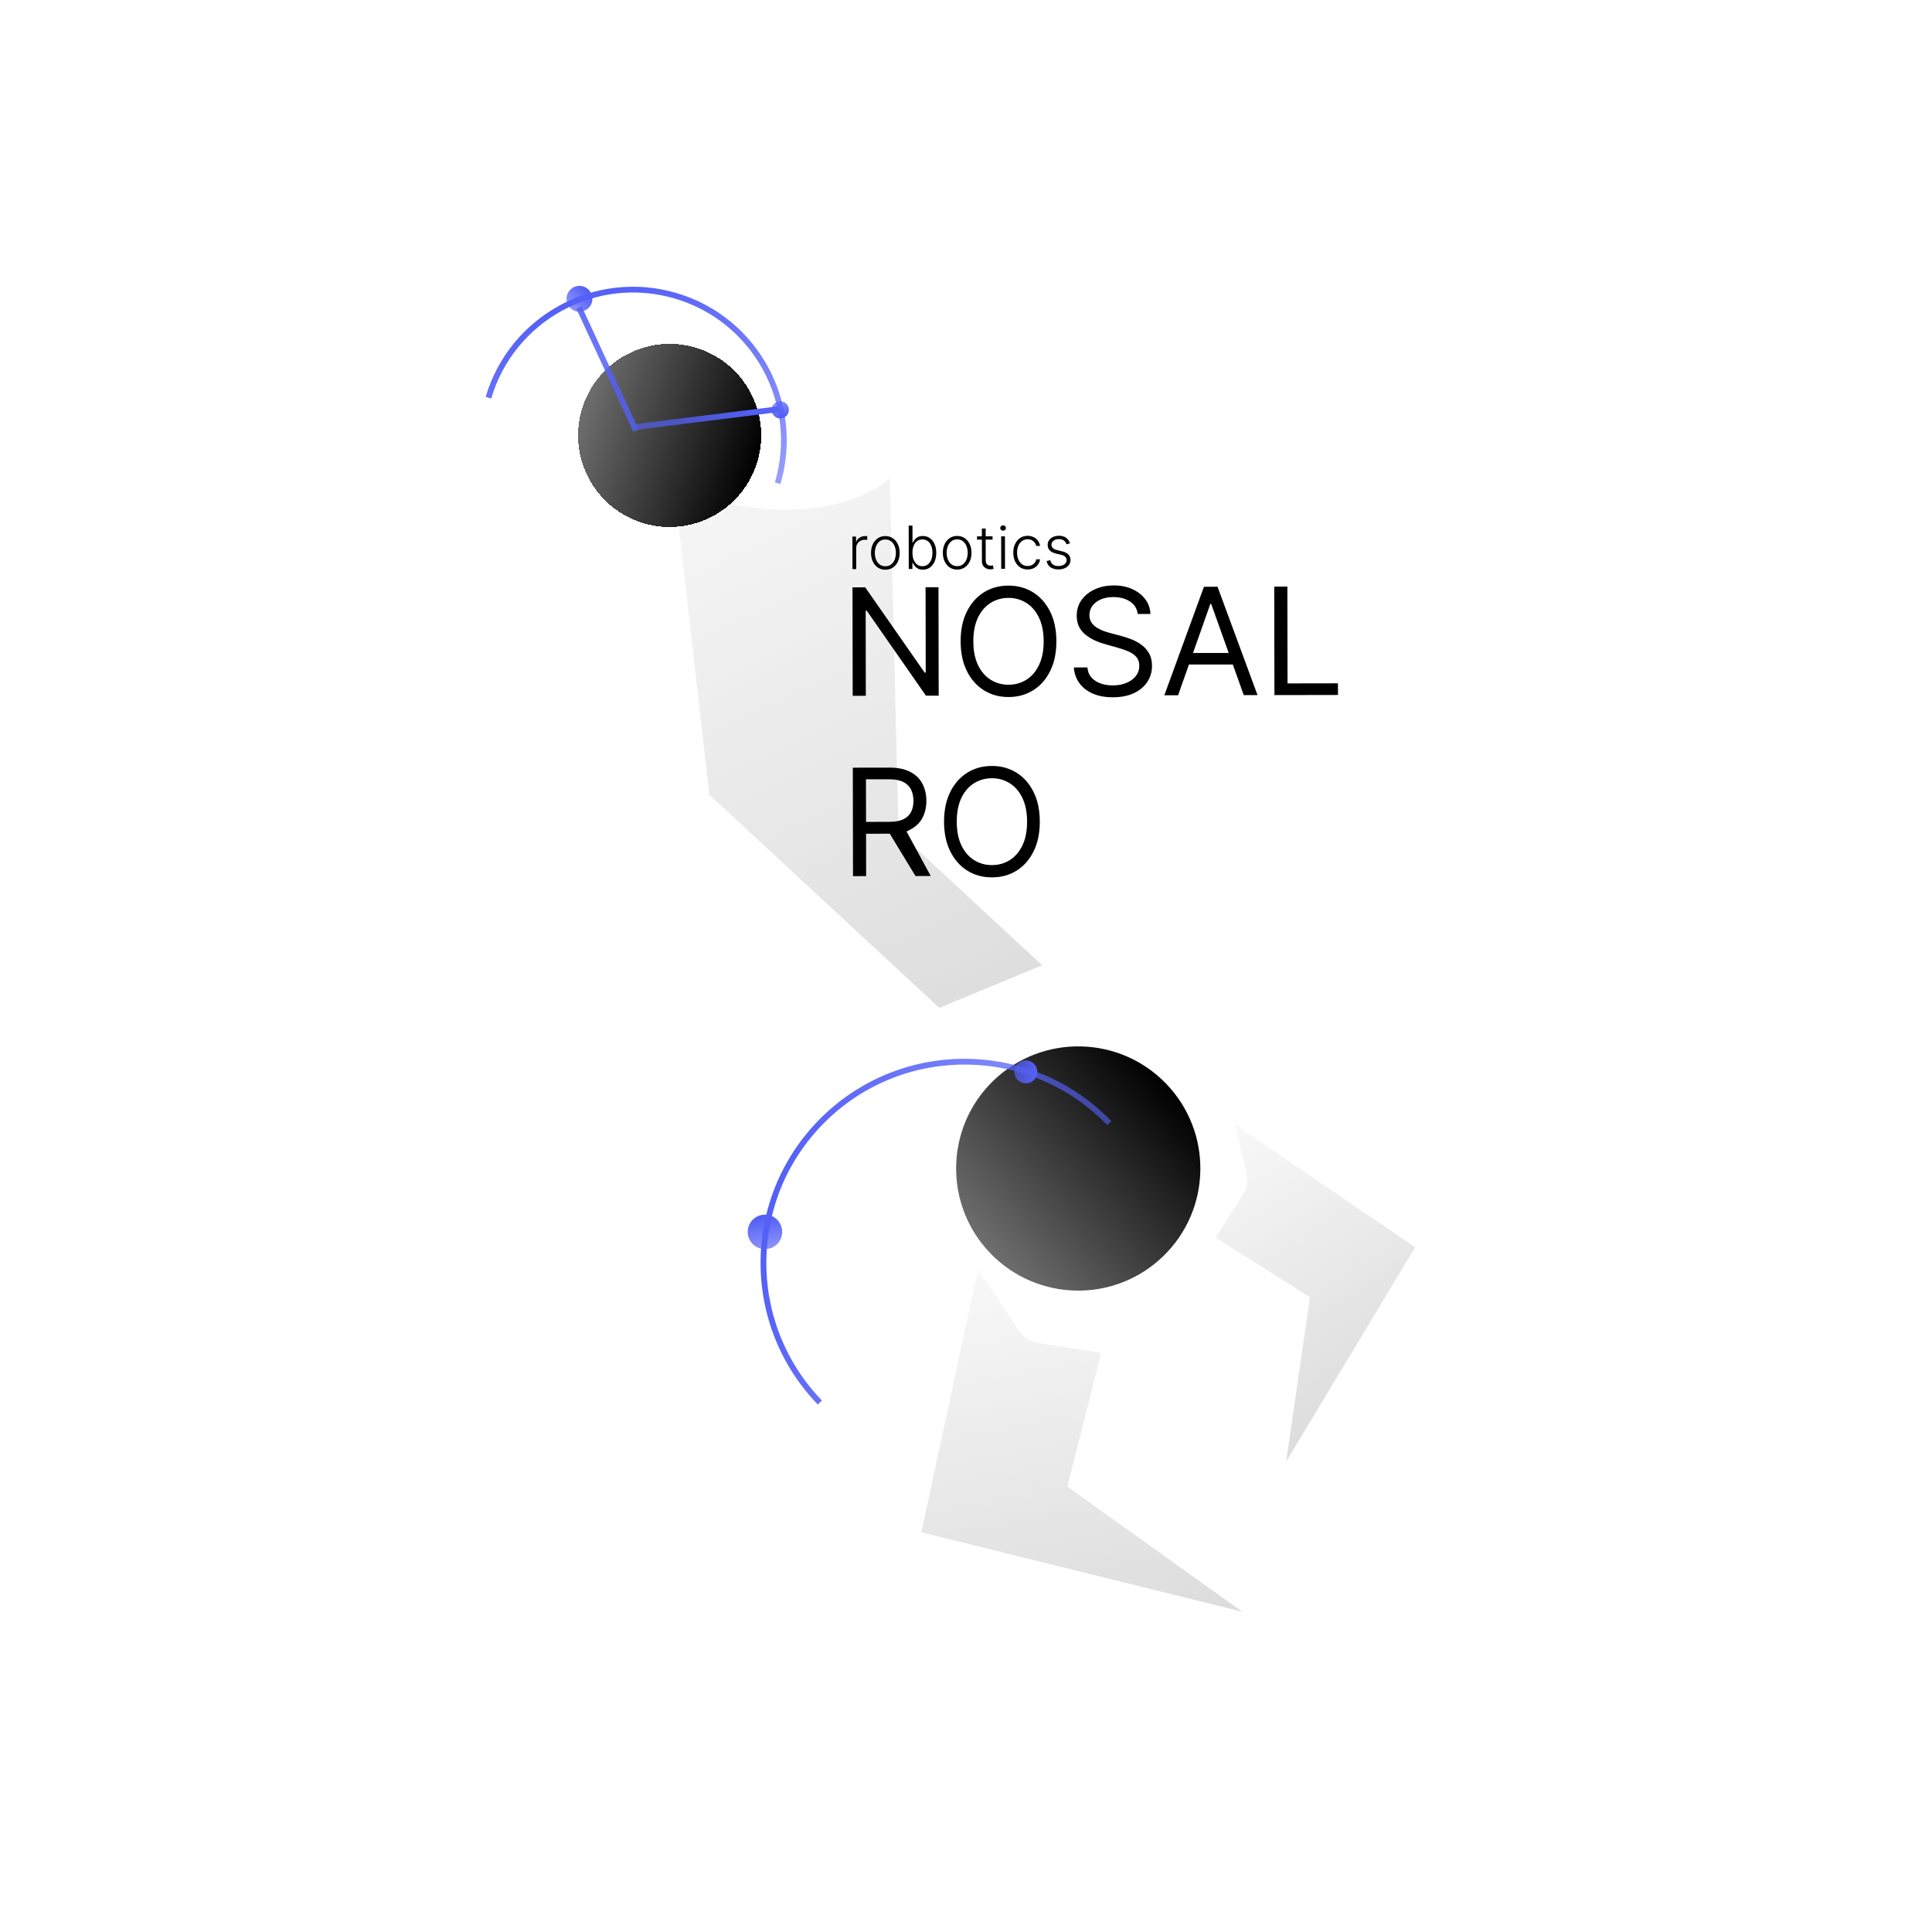 <svg width="600" height="600" viewBox="0 0 600 600" fill="none" xmlns="http://www.w3.org/2000/svg">
<rect width="600" height="600" fill="white"/>
<g filter="url(#filter0_ii_13_2)">
<path d="M169.113 175.171C204.653 189.567 228.57 179.472 236.086 172.626L238.808 282.603L283.39 323.921L251.452 337.163L180.045 270.985L169.113 175.171Z" fill="url(#paint0_linear_13_2)"/>
</g>
<g opacity="0.5" filter="url(#filter1_if_13_2)">
<path d="M155.136 178.545C190.675 192.941 214.592 182.846 222.108 176L224.83 285.977L269.412 327.295L237.474 340.537L166.067 274.359L155.136 178.545Z" fill="url(#paint1_linear_13_2)"/>
</g>
<g filter="url(#filter2_ii_13_2)">
<path d="M366.561 427.044L337.259 408.478L345.696 395.292C347.01 393.24 347.429 390.74 346.857 388.371L343.233 373.355L399.231 411.508L359.171 478.035L366.561 427.044Z" fill="url(#paint2_linear_13_2)"/>
</g>
<g opacity="0.5" filter="url(#filter3_if_13_2)">
<path d="M376.652 424.609L347.35 406.042L357.843 389.644L353.324 370.919L409.322 409.073L369.262 475.599L376.652 424.609Z" fill="url(#paint3_linear_13_2)"/>
</g>
<g filter="url(#filter4_ii_13_2)">
<path d="M291.216 485.83L301.725 444.317L282.13 441.224C279.651 440.833 277.451 439.419 276.065 437.326L263.475 418.31L245.872 500.01L345.532 524.683L291.216 485.83Z" fill="url(#paint4_linear_13_2)"/>
</g>
<g opacity="0.5" filter="url(#filter5_if_13_2)">
<path d="M279.911 488.56L290.419 447.046L266.934 443.34L252.17 421.039L234.566 502.74L334.226 527.413L279.911 488.56Z" fill="url(#paint5_linear_13_2)"/>
</g>
<g filter="url(#filter6_d_13_2)">
<path d="M170.85 123.591C166.398 138.65 174.997 154.466 190.056 158.918C205.115 163.37 220.932 154.771 225.384 139.711C229.835 124.652 221.236 108.836 206.177 104.384C191.118 99.932 175.301 108.531 170.85 123.591Z" fill="url(#paint6_linear_13_2)" shape-rendering="crispEdges"/>
</g>
<path fill-rule="evenodd" clip-rule="evenodd" d="M152.547 123.762C159.739 99.432 185.292 85.54 209.622 92.732C233.951 99.924 247.844 125.477 240.652 149.806L242.368 150.314C249.84 125.037 235.406 98.488 210.129 91.016C184.852 83.544 158.303 97.978 150.831 123.255L152.547 123.762Z" fill="url(#paint7_linear_13_2)"/>
<path fill-rule="evenodd" clip-rule="evenodd" d="M241.563 126.199L197.561 131.679L197.783 133.454L241.784 127.974L241.563 126.199Z" fill="url(#paint8_linear_13_2)"/>
<path fill-rule="evenodd" clip-rule="evenodd" d="M179.024 95.926L196.688 134.112L198.312 133.36L180.648 95.175L179.024 95.926Z" fill="url(#paint9_linear_13_2)"/>
<path d="M176.104 91.658C175.475 93.784 176.689 96.016 178.815 96.645C180.941 97.273 183.174 96.059 183.803 93.933C184.431 91.807 183.217 89.575 181.091 88.946C178.965 88.318 176.732 89.532 176.104 91.658Z" fill="url(#paint10_linear_13_2)"/>
<path d="M239.749 126.517C240.168 125.1 241.656 124.29 243.074 124.709C244.491 125.128 245.3 126.617 244.881 128.034C244.463 129.452 242.974 130.261 241.557 129.842C240.139 129.423 239.33 127.934 239.749 126.517Z" fill="url(#paint11_linear_13_2)"/>
<g filter="url(#filter7_ii_13_2)">
<path d="M267.317 413.387C281.867 428.454 305.876 428.874 320.943 414.324C336.011 399.775 336.431 375.765 321.881 360.698C307.331 345.631 283.322 345.211 268.255 359.76C253.187 374.31 252.768 398.319 267.317 413.387Z" fill="url(#paint12_linear_13_2)"/>
</g>
<path fill-rule="evenodd" clip-rule="evenodd" d="M255.267 434.947C231.646 410.485 232.328 371.507 256.789 347.886C281.25 324.266 320.229 324.947 343.85 349.408L345.137 348.166C320.83 322.993 280.718 322.292 255.546 346.599C230.374 370.906 229.673 411.018 253.98 436.19L255.267 434.947Z" fill="url(#paint13_linear_13_2)"/>
<path d="M233.712 386.294C235.766 388.421 239.156 388.48 241.283 386.426C243.41 384.372 243.469 380.983 241.415 378.855C239.361 376.728 235.972 376.669 233.845 378.723C231.718 380.777 231.658 384.167 233.712 386.294Z" fill="url(#paint14_linear_13_2)"/>
<path d="M316.013 335.352C314.644 333.934 314.684 331.674 316.102 330.305C317.52 328.936 319.779 328.975 321.149 330.393C322.518 331.811 322.479 334.071 321.061 335.44C319.642 336.81 317.383 336.77 316.013 335.352Z" fill="url(#paint15_linear_13_2)"/>
<path fill-rule="evenodd" clip-rule="evenodd" d="M310.921 166.556L310.938 176.66L312.116 176.658L312.098 166.554L310.921 166.556ZM310.898 164.576C311.069 164.737 311.275 164.818 311.516 164.818C311.758 164.817 311.963 164.736 312.134 164.573C312.305 164.406 312.39 164.207 312.39 163.974C312.389 163.742 312.303 163.545 312.132 163.383C311.961 163.216 311.755 163.133 311.513 163.134C311.272 163.134 311.066 163.218 310.895 163.385C310.725 163.547 310.64 163.745 310.64 163.977C310.64 164.21 310.726 164.409 310.898 164.576ZM282.224 176.71L282.201 163.237L283.378 163.235L283.387 168.531L283.493 168.531C283.624 168.228 283.812 167.916 284.057 167.596C284.306 167.275 284.632 167.007 285.035 166.791C285.443 166.571 285.956 166.461 286.574 166.46C287.403 166.458 288.131 166.676 288.759 167.114C289.387 167.547 289.877 168.156 290.229 168.94C290.582 169.72 290.759 170.63 290.76 171.669C290.762 172.713 290.588 173.627 290.239 174.413C289.894 175.199 289.408 175.811 288.782 176.251C288.16 176.691 287.437 176.911 286.612 176.913C285.998 176.914 285.485 176.805 285.072 176.586C284.664 176.368 284.335 176.099 284.084 175.779C283.833 175.455 283.64 175.139 283.503 174.833L283.359 174.833L283.362 176.708L282.224 176.71ZM283.373 171.662C283.374 172.478 283.496 173.201 283.739 173.832C283.985 174.459 284.337 174.952 284.794 175.311C285.255 175.665 285.812 175.842 286.465 175.841C287.136 175.839 287.704 175.654 288.168 175.285C288.632 174.911 288.985 174.409 289.225 173.777C289.465 173.145 289.584 172.436 289.583 171.651C289.582 170.875 289.46 170.176 289.217 169.554C288.98 168.931 288.628 168.438 288.162 168.075C287.697 167.708 287.126 167.524 286.451 167.526C285.793 167.527 285.234 167.705 284.774 168.061C284.319 168.413 283.971 168.9 283.731 169.524C283.491 170.142 283.372 170.855 283.373 171.662ZM264.723 166.636L264.74 176.74L265.911 176.738L265.9 170.212C265.899 169.712 266.017 169.267 266.253 168.876C266.489 168.486 266.811 168.18 267.218 167.96C267.63 167.736 268.099 167.623 268.626 167.622C268.779 167.622 268.922 167.631 269.053 167.648C269.185 167.665 269.277 167.678 269.33 167.687L269.327 166.496C269.249 166.492 269.15 166.488 269.031 166.484C268.913 166.479 268.806 166.477 268.709 166.478C268.073 166.479 267.503 166.638 267 166.954C266.5 167.266 266.15 167.677 265.949 168.186L265.864 168.186L265.861 166.634L264.723 166.636ZM272.647 176.272C273.319 176.714 274.091 176.934 274.964 176.933C275.836 176.931 276.606 176.709 277.271 176.264C277.942 175.82 278.465 175.208 278.84 174.426C279.216 173.641 279.403 172.735 279.401 171.709C279.4 170.674 279.207 169.764 278.824 168.98C278.446 168.195 277.923 167.582 277.255 167.14C276.588 166.699 275.818 166.478 274.945 166.48C274.073 166.481 273.301 166.704 272.631 167.148C271.965 167.588 271.444 168.203 271.068 168.993C270.693 169.779 270.506 170.689 270.508 171.724C270.509 172.75 270.699 173.655 271.078 174.44C271.456 175.22 271.979 175.831 272.647 176.272ZM276.743 175.292C276.257 175.67 275.663 175.859 274.962 175.861C274.26 175.862 273.665 175.674 273.178 175.298C272.69 174.922 272.319 174.42 272.064 173.793C271.813 173.167 271.686 172.476 271.685 171.722C271.684 170.968 271.807 170.274 272.056 169.643C272.31 169.011 272.679 168.503 273.165 168.121C273.656 167.739 274.25 167.547 274.947 167.546C275.649 167.544 276.243 167.734 276.731 168.115C277.218 168.496 277.588 169.001 277.839 169.632C278.094 170.264 278.223 170.956 278.224 171.711C278.225 172.465 278.099 173.156 277.846 173.783C277.597 174.411 277.23 174.914 276.743 175.292ZM294.952 176.234C295.624 176.675 296.396 176.896 297.269 176.894C298.142 176.893 298.911 176.67 299.577 176.226C300.247 175.782 300.77 175.169 301.146 174.388C301.522 173.602 301.709 172.696 301.707 171.67C301.705 170.635 301.513 169.725 301.13 168.941C300.751 168.156 300.228 167.543 299.561 167.102C298.894 166.66 298.123 166.44 297.251 166.441C296.378 166.443 295.607 166.665 294.936 167.11C294.27 167.549 293.75 168.164 293.374 168.954C292.998 169.74 292.811 170.65 292.813 171.685C292.815 172.711 293.005 173.617 293.383 174.401C293.762 175.181 294.285 175.792 294.952 176.234ZM299.049 175.253C298.563 175.631 297.969 175.821 297.267 175.822C296.565 175.823 295.971 175.635 295.483 175.259C294.996 174.883 294.624 174.381 294.369 173.755C294.118 173.128 293.992 172.437 293.99 171.683C293.989 170.929 294.113 170.236 294.362 169.604C294.615 168.972 294.985 168.465 295.471 168.082C295.961 167.7 296.555 167.508 297.253 167.507C297.954 167.506 298.549 167.695 299.036 168.076C299.524 168.457 299.893 168.963 300.144 169.594C300.4 170.225 300.528 170.917 300.529 171.672C300.531 172.426 300.405 173.117 300.151 173.745C299.902 174.372 299.535 174.875 299.049 175.253ZM308.248 166.56L308.25 167.58L306.112 167.584L306.123 174.03C306.124 174.451 306.197 174.782 306.342 175.023C306.487 175.26 306.676 175.428 306.909 175.529C307.141 175.625 307.389 175.673 307.652 175.672C307.806 175.672 307.937 175.663 308.047 175.645C308.157 175.623 308.253 175.601 308.336 175.579L308.588 176.638C308.474 176.682 308.334 176.721 308.167 176.757C308.001 176.796 307.795 176.817 307.549 176.817C307.119 176.818 306.705 176.724 306.305 176.536C305.91 176.348 305.585 176.068 305.33 175.696C305.075 175.324 304.947 174.861 304.946 174.309L304.935 167.586L303.428 167.588L303.426 166.569L304.933 166.566L304.929 164.145L306.106 164.143L306.11 166.564L308.248 166.56ZM319.16 176.856C318.256 176.858 317.469 176.633 316.797 176.183C316.13 175.732 315.611 175.115 315.241 174.33C314.872 173.546 314.686 172.651 314.684 171.647C314.682 170.634 314.867 169.733 315.239 168.943C315.614 168.153 316.135 167.533 316.801 167.085C317.467 166.632 318.24 166.405 319.122 166.403C319.797 166.402 320.409 166.532 320.958 166.795C321.507 167.052 321.959 167.418 322.315 167.891C322.675 168.36 322.902 168.907 322.995 169.534L321.811 169.536C321.688 168.966 321.391 168.48 320.921 168.078C320.455 167.67 319.863 167.468 319.144 167.469C318.499 167.47 317.929 167.646 317.434 167.998C316.939 168.345 316.552 168.831 316.272 169.454C315.997 170.073 315.86 170.79 315.862 171.606C315.863 172.426 316 173.151 316.273 173.782C316.546 174.409 316.929 174.9 317.42 175.254C317.917 175.608 318.496 175.785 319.158 175.784C319.605 175.783 320.013 175.699 320.381 175.532C320.754 175.36 321.065 175.118 321.314 174.806C321.568 174.495 321.738 174.124 321.825 173.694L323.009 173.692C322.923 174.302 322.706 174.846 322.361 175.324C322.02 175.799 321.575 176.172 321.027 176.445C320.484 176.718 319.862 176.855 319.16 176.856ZM331.227 169.04L332.299 168.735C332.052 168.003 331.65 167.43 331.092 167.014C330.539 166.594 329.8 166.385 328.874 166.386C328.195 166.387 327.59 166.509 327.059 166.751C326.529 166.993 326.113 167.327 325.811 167.753C325.509 168.175 325.359 168.664 325.36 169.221C325.361 169.896 325.572 170.462 325.994 170.917C326.416 171.372 327.066 171.705 327.943 171.914L329.595 172.305C330.148 172.436 330.56 172.641 330.833 172.922C331.105 173.197 331.242 173.539 331.242 173.947C331.243 174.473 331.012 174.912 330.547 175.264C330.083 175.611 329.463 175.786 328.687 175.787C327.994 175.788 327.434 175.636 327.008 175.329C326.587 175.023 326.303 174.57 326.157 173.969L325.033 174.247C325.214 175.089 325.625 175.733 326.267 176.179C326.908 176.621 327.722 176.841 328.708 176.839C329.449 176.838 330.1 176.712 330.661 176.461C331.227 176.206 331.667 175.856 331.982 175.413C332.297 174.969 332.454 174.463 332.453 173.892C332.452 173.217 332.238 172.656 331.812 172.21C331.39 171.763 330.756 171.437 329.909 171.233L328.382 170.86C327.755 170.704 327.289 170.492 326.986 170.225C326.688 169.953 326.538 169.6 326.537 169.166C326.536 168.653 326.755 168.234 327.193 167.909C327.631 167.583 328.192 167.42 328.876 167.419C329.332 167.418 329.714 167.49 330.021 167.634C330.333 167.778 330.585 167.973 330.779 168.218C330.972 168.464 331.122 168.737 331.227 169.04ZM350.922 186.801C352.327 187.719 353.129 189.011 353.329 190.678L357.276 190.671C357.219 188.971 356.69 187.454 355.69 186.118C354.701 184.782 353.361 183.732 351.671 182.967C349.982 182.192 348.051 181.806 345.881 181.81C343.732 181.814 341.786 182.212 340.044 183.004C338.313 183.786 336.934 184.884 335.906 186.3C334.889 187.706 334.382 189.351 334.385 191.237C334.389 193.506 335.159 195.341 336.697 196.742C338.234 198.143 340.319 199.219 342.952 199.971L347.098 201.148C348.283 201.475 349.385 201.857 350.406 202.293C351.426 202.73 352.25 203.299 352.876 204C353.502 204.7 353.816 205.61 353.818 206.728C353.82 207.956 353.46 209.031 352.738 209.953C352.016 210.864 351.036 211.579 349.798 212.096C348.56 212.603 347.162 212.857 345.606 212.86C344.268 212.862 343.018 212.667 341.855 212.274C340.703 211.871 339.748 211.259 338.99 210.438C338.243 209.606 337.814 208.554 337.702 207.282L333.492 207.289C333.627 209.131 334.194 210.747 335.194 212.138C336.205 213.529 337.589 214.612 339.344 215.387C341.111 216.162 343.2 216.548 345.612 216.544C348.199 216.539 350.397 216.102 352.204 215.233C354.023 214.364 355.402 213.194 356.343 211.723C357.294 210.252 357.768 208.607 357.765 206.787C357.762 205.208 357.436 203.876 356.788 202.792C356.139 201.708 355.315 200.821 354.316 200.132C353.328 199.432 352.291 198.88 351.205 198.477C350.13 198.073 349.154 197.757 348.276 197.528L344.854 196.613C344.229 196.449 343.543 196.237 342.797 195.975C342.051 195.702 341.338 195.358 340.657 194.943C339.977 194.516 339.417 193.985 338.977 193.35C338.548 192.704 338.333 191.932 338.331 191.033C338.33 189.958 338.635 188.998 339.247 188.153C339.871 187.308 340.736 186.643 341.842 186.159C342.96 185.674 344.264 185.431 345.755 185.428C347.795 185.425 349.517 185.882 350.922 186.801ZM328.067 199.142C328.073 202.694 327.437 205.765 326.159 208.355C324.881 210.944 323.124 212.943 320.89 214.35C318.656 215.757 316.103 216.464 313.23 216.469C310.358 216.474 307.802 215.776 305.563 214.377C303.324 212.977 301.56 210.985 300.273 208.4C298.986 205.814 298.339 202.746 298.333 199.193C298.327 195.641 298.963 192.57 300.241 189.98C301.519 187.391 303.276 185.392 305.51 183.985C307.744 182.578 310.297 181.872 313.17 181.867C316.042 181.862 318.598 182.559 320.837 183.958C323.076 185.358 324.84 187.35 326.127 189.936C327.414 192.521 328.061 195.59 328.067 199.142ZM324.12 199.149C324.115 196.232 323.623 193.772 322.643 191.767C321.675 189.762 320.362 188.246 318.705 187.218C317.059 186.191 315.216 185.679 313.177 185.682C311.137 185.686 309.291 186.204 307.637 187.238C305.994 188.271 304.687 189.792 303.714 191.8C302.753 193.808 302.275 196.27 302.28 199.187C302.285 202.103 302.772 204.564 303.74 206.568C304.719 208.573 306.032 210.089 307.678 211.117C309.336 212.145 311.184 212.657 313.223 212.653C315.263 212.65 317.104 212.131 318.746 211.098C320.4 210.064 321.708 208.543 322.669 206.535C323.641 204.527 324.125 202.065 324.12 199.149ZM291.458 182.365L291.517 216.046L287.57 216.053L269.17 189.64L268.841 189.64L268.887 216.085L264.809 216.092L264.75 182.411L268.697 182.404L287.163 208.883L287.491 208.882L287.445 182.372L291.458 182.365ZM365.868 215.917L361.592 215.924L373.901 182.222L378.111 182.214L390.537 215.874L386.261 215.881L382.868 206.375H369.236L365.868 215.917ZM381.589 202.792L376.147 187.546L375.884 187.547L370.501 202.792H381.589ZM395.724 182.184L395.783 215.865L415.518 215.83L415.511 212.212L399.855 212.24L399.803 182.177L395.724 182.184ZM264.906 272.092L264.848 238.411L276.228 238.391C278.859 238.387 281.02 238.833 282.71 239.729C284.4 240.614 285.652 241.834 286.466 243.39C287.28 244.945 287.689 246.715 287.692 248.699C287.696 250.684 287.293 252.444 286.484 253.981C285.676 255.517 284.433 256.725 282.758 257.605C282.641 257.666 282.52 257.729 282.396 257.795L282.396 257.795L282.393 257.796L282.392 257.797L282.391 257.797L282.391 257.797C282.126 257.937 281.843 258.085 281.547 258.233L289.048 272.05L284.312 272.058L276.329 258.916L268.962 258.928L268.985 272.085L264.906 272.092ZM276.192 255.232L268.955 255.245L268.932 242.022L276.103 242.01C277.923 242.007 279.387 242.284 280.495 242.841C281.604 243.387 282.411 244.164 282.917 245.172C283.423 246.18 283.677 247.358 283.679 248.706C283.682 250.055 283.432 251.218 282.929 252.194C282.437 253.16 281.638 253.907 280.532 254.435C279.436 254.963 277.99 255.229 276.192 255.232ZM321.01 264.364C322.288 261.774 322.924 258.703 322.918 255.151C322.912 251.599 322.265 248.53 320.978 245.945C319.691 243.359 317.927 241.367 315.688 239.967C313.449 238.568 310.894 237.871 308.021 237.876C305.148 237.881 302.595 238.587 300.361 239.994C298.127 241.401 296.371 243.4 295.092 245.99C293.814 248.579 293.178 251.65 293.184 255.202C293.19 258.755 293.837 261.824 295.124 264.409C296.412 266.994 298.175 268.986 300.414 270.386C302.653 271.785 305.209 272.483 308.081 272.478C310.954 272.473 313.507 271.766 315.741 270.359C317.975 268.952 319.732 266.953 321.01 264.364ZM317.495 247.776C318.474 249.781 318.966 252.241 318.971 255.158C318.976 258.074 318.493 260.536 317.52 262.544C316.559 264.552 315.251 266.073 313.598 267.107C311.955 268.14 310.114 268.659 308.074 268.662C306.035 268.666 304.187 268.154 302.53 267.126C300.883 266.098 299.57 264.582 298.591 262.577C297.623 260.573 297.136 258.112 297.131 255.196C297.126 252.279 297.604 249.817 298.565 247.809C299.538 245.801 300.845 244.28 302.488 243.247C304.142 242.213 305.988 241.695 308.028 241.691C310.067 241.688 311.91 242.2 313.556 243.227C315.213 244.255 316.526 245.771 317.495 247.776Z" fill="black"/>
<defs>
<filter id="filter0_ii_13_2" x="164.64" y="150.26" width="163.482" height="186.903" filterUnits="userSpaceOnUse" color-interpolation-filters="sRGB">
<feFlood flood-opacity="0" result="BackgroundImageFix"/>
<feBlend mode="normal" in="SourceGraphic" in2="BackgroundImageFix" result="shape"/>
<feColorMatrix in="SourceAlpha" type="matrix" values="0 0 0 0 0 0 0 0 0 0 0 0 0 0 0 0 0 0 127 0" result="hardAlpha"/>
<feOffset dx="44.732" dy="-22.366"/>
<feGaussianBlur stdDeviation="22.366"/>
<feComposite in2="hardAlpha" operator="arithmetic" k2="-1" k3="1"/>
<feColorMatrix type="matrix" values="0 0 0 0 0.867 0 0 0 0 0.867 0 0 0 0 0.867 0 0 0 0.25 0"/>
<feBlend mode="normal" in2="shape" result="effect1_innerShadow_13_2"/>
<feColorMatrix in="SourceAlpha" type="matrix" values="0 0 0 0 0 0 0 0 0 0 0 0 0 0 0 0 0 0 127 0" result="hardAlpha"/>
<feOffset dx="-4.473" dy="-1.789"/>
<feGaussianBlur stdDeviation="4.473"/>
<feComposite in2="hardAlpha" operator="arithmetic" k2="-1" k3="1"/>
<feColorMatrix type="matrix" values="0 0 0 0 0 0 0 0 0 0 0 0 0 0 0 0 0 0 0.25 0"/>
<feBlend mode="normal" in2="effect1_innerShadow_13_2" result="effect2_innerShadow_13_2"/>
</filter>
<filter id="filter1_if_13_2" x="146.189" y="167.054" width="132.169" height="182.43" filterUnits="userSpaceOnUse" color-interpolation-filters="sRGB">
<feFlood flood-opacity="0" result="BackgroundImageFix"/>
<feBlend mode="normal" in="SourceGraphic" in2="BackgroundImageFix" result="shape"/>
<feColorMatrix in="SourceAlpha" type="matrix" values="0 0 0 0 0 0 0 0 0 0 0 0 0 0 0 0 0 0 127 0" result="hardAlpha"/>
<feOffset dx="-378" dy="227"/>
<feGaussianBlur stdDeviation="30"/>
<feComposite in2="hardAlpha" operator="arithmetic" k2="-1" k3="1"/>
<feColorMatrix type="matrix" values="0 0 0 0 1 0 0 0 0 0.975 0 0 0 0 0.975 0 0 0 0.25 0"/>
<feBlend mode="normal" in2="shape" result="effect1_innerShadow_13_2"/>
<feGaussianBlur stdDeviation="4.473" result="effect2_foregroundBlur_13_2"/>
</filter>
<filter id="filter2_ii_13_2" x="332.785" y="350.989" width="111.178" height="127.047" filterUnits="userSpaceOnUse" color-interpolation-filters="sRGB">
<feFlood flood-opacity="0" result="BackgroundImageFix"/>
<feBlend mode="normal" in="SourceGraphic" in2="BackgroundImageFix" result="shape"/>
<feColorMatrix in="SourceAlpha" type="matrix" values="0 0 0 0 0 0 0 0 0 0 0 0 0 0 0 0 0 0 127 0" result="hardAlpha"/>
<feOffset dx="44.732" dy="-22.366"/>
<feGaussianBlur stdDeviation="22.366"/>
<feComposite in2="hardAlpha" operator="arithmetic" k2="-1" k3="1"/>
<feColorMatrix type="matrix" values="0 0 0 0 0.867 0 0 0 0 0.867 0 0 0 0 0.867 0 0 0 0.25 0"/>
<feBlend mode="normal" in2="shape" result="effect1_innerShadow_13_2"/>
<feColorMatrix in="SourceAlpha" type="matrix" values="0 0 0 0 0 0 0 0 0 0 0 0 0 0 0 0 0 0 127 0" result="hardAlpha"/>
<feOffset dx="-4.473" dy="-1.789"/>
<feGaussianBlur stdDeviation="4.473"/>
<feComposite in2="hardAlpha" operator="arithmetic" k2="-1" k3="1"/>
<feColorMatrix type="matrix" values="0 0 0 0 0 0 0 0 0 0 0 0 0 0 0 0 0 0 0.25 0"/>
<feBlend mode="normal" in2="effect1_innerShadow_13_2" result="effect2_innerShadow_13_2"/>
</filter>
<filter id="filter3_if_13_2" x="338.403" y="361.973" width="79.865" height="122.573" filterUnits="userSpaceOnUse" color-interpolation-filters="sRGB">
<feFlood flood-opacity="0" result="BackgroundImageFix"/>
<feBlend mode="normal" in="SourceGraphic" in2="BackgroundImageFix" result="shape"/>
<feColorMatrix in="SourceAlpha" type="matrix" values="0 0 0 0 0 0 0 0 0 0 0 0 0 0 0 0 0 0 127 0" result="hardAlpha"/>
<feOffset dx="-378" dy="227"/>
<feGaussianBlur stdDeviation="30"/>
<feComposite in2="hardAlpha" operator="arithmetic" k2="-1" k3="1"/>
<feColorMatrix type="matrix" values="0 0 0 0 1 0 0 0 0 0.975 0 0 0 0 0.975 0 0 0 0.25 0"/>
<feBlend mode="normal" in2="shape" result="effect1_innerShadow_13_2"/>
<feGaussianBlur stdDeviation="4.473" result="effect2_foregroundBlur_13_2"/>
</filter>
<filter id="filter4_ii_13_2" x="241.399" y="395.944" width="148.865" height="128.74" filterUnits="userSpaceOnUse" color-interpolation-filters="sRGB">
<feFlood flood-opacity="0" result="BackgroundImageFix"/>
<feBlend mode="normal" in="SourceGraphic" in2="BackgroundImageFix" result="shape"/>
<feColorMatrix in="SourceAlpha" type="matrix" values="0 0 0 0 0 0 0 0 0 0 0 0 0 0 0 0 0 0 127 0" result="hardAlpha"/>
<feOffset dx="44.732" dy="-22.366"/>
<feGaussianBlur stdDeviation="22.366"/>
<feComposite in2="hardAlpha" operator="arithmetic" k2="-1" k3="1"/>
<feColorMatrix type="matrix" values="0 0 0 0 0.867 0 0 0 0 0.867 0 0 0 0 0.867 0 0 0 0.25 0"/>
<feBlend mode="normal" in2="shape" result="effect1_innerShadow_13_2"/>
<feColorMatrix in="SourceAlpha" type="matrix" values="0 0 0 0 0 0 0 0 0 0 0 0 0 0 0 0 0 0 127 0" result="hardAlpha"/>
<feOffset dx="-4.473" dy="-1.789"/>
<feGaussianBlur stdDeviation="4.473"/>
<feComposite in2="hardAlpha" operator="arithmetic" k2="-1" k3="1"/>
<feColorMatrix type="matrix" values="0 0 0 0 0 0 0 0 0 0 0 0 0 0 0 0 0 0 0.25 0"/>
<feBlend mode="normal" in2="effect1_innerShadow_13_2" result="effect2_innerShadow_13_2"/>
</filter>
<filter id="filter5_if_13_2" x="225.62" y="412.093" width="117.552" height="124.267" filterUnits="userSpaceOnUse" color-interpolation-filters="sRGB">
<feFlood flood-opacity="0" result="BackgroundImageFix"/>
<feBlend mode="normal" in="SourceGraphic" in2="BackgroundImageFix" result="shape"/>
<feColorMatrix in="SourceAlpha" type="matrix" values="0 0 0 0 0 0 0 0 0 0 0 0 0 0 0 0 0 0 127 0" result="hardAlpha"/>
<feOffset dx="-378" dy="227"/>
<feGaussianBlur stdDeviation="30"/>
<feComposite in2="hardAlpha" operator="arithmetic" k2="-1" k3="1"/>
<feColorMatrix type="matrix" values="0 0 0 0 1 0 0 0 0 0.975 0 0 0 0 0.975 0 0 0 0.25 0"/>
<feBlend mode="normal" in2="shape" result="effect1_innerShadow_13_2"/>
<feGaussianBlur stdDeviation="4.473" result="effect2_foregroundBlur_13_2"/>
</filter>
<filter id="filter6_d_13_2" x="169.676" y="103.21" width="70.301" height="64.039" filterUnits="userSpaceOnUse" color-interpolation-filters="sRGB">
<feFlood flood-opacity="0" result="BackgroundImageFix"/>
<feColorMatrix in="SourceAlpha" type="matrix" values="0 0 0 0 0 0 0 0 0 0 0 0 0 0 0 0 0 0 127 0" result="hardAlpha"/>
<feOffset dx="9.841" dy="3.579"/>
<feGaussianBlur stdDeviation="1.789"/>
<feComposite in2="hardAlpha" operator="out"/>
<feColorMatrix type="matrix" values="0 0 0 0 1 0 0 0 0 1 0 0 0 0 1 0 0 0 0.25 0"/>
<feBlend mode="normal" in2="BackgroundImageFix" result="effect1_dropShadow_13_2"/>
<feBlend mode="normal" in="SourceGraphic" in2="effect1_dropShadow_13_2" result="shape"/>
</filter>
<filter id="filter7_ii_13_2" x="252.201" y="326.751" width="125.056" height="98.216" filterUnits="userSpaceOnUse" color-interpolation-filters="sRGB">
<feFlood flood-opacity="0" result="BackgroundImageFix"/>
<feBlend mode="normal" in="SourceGraphic" in2="BackgroundImageFix" result="shape"/>
<feColorMatrix in="SourceAlpha" type="matrix" values="0 0 0 0 0 0 0 0 0 0 0 0 0 0 0 0 0 0 127 0" result="hardAlpha"/>
<feOffset dx="44.732" dy="-22.366"/>
<feGaussianBlur stdDeviation="22.366"/>
<feComposite in2="hardAlpha" operator="arithmetic" k2="-1" k3="1"/>
<feColorMatrix type="matrix" values="0 0 0 0 0.867 0 0 0 0 0.867 0 0 0 0 0.867 0 0 0 0.25 0"/>
<feBlend mode="normal" in2="shape" result="effect1_innerShadow_13_2"/>
<feColorMatrix in="SourceAlpha" type="matrix" values="0 0 0 0 0 0 0 0 0 0 0 0 0 0 0 0 0 0 127 0" result="hardAlpha"/>
<feOffset dx="-4.473" dy="-1.789"/>
<feGaussianBlur stdDeviation="4.473"/>
<feComposite in2="hardAlpha" operator="arithmetic" k2="-1" k3="1"/>
<feColorMatrix type="matrix" values="0 0 0 0 0.008 0 0 0 0 0 0 0 0 0 0 0 0 0 0.25 0"/>
<feBlend mode="normal" in2="effect1_innerShadow_13_2" result="effect2_innerShadow_13_2"/>
</filter>
<linearGradient id="paint0_linear_13_2" x1="313.865" y1="348.471" x2="194.375" y2="93.084" gradientUnits="userSpaceOnUse">
<stop stop-color="#D9D9D9"/>
<stop offset="1" stop-color="#D9D9D9" stop-opacity="0"/>
</linearGradient>
<linearGradient id="paint1_linear_13_2" x1="299.888" y1="351.845" x2="180.398" y2="96.458" gradientUnits="userSpaceOnUse">
<stop stop-color="#D9D9D9"/>
<stop offset="1" stop-color="#D9D9D9" stop-opacity="0"/>
</linearGradient>
<linearGradient id="paint2_linear_13_2" x1="387.999" y1="472.658" x2="317.367" y2="361.355" gradientUnits="userSpaceOnUse">
<stop stop-color="#D9D9D9"/>
<stop offset="1" stop-color="#D9D9D9" stop-opacity="0"/>
</linearGradient>
<linearGradient id="paint3_linear_13_2" x1="398.09" y1="470.223" x2="327.458" y2="358.919" gradientUnits="userSpaceOnUse">
<stop stop-color="#D9D9D9"/>
<stop offset="1" stop-color="#D9D9D9" stop-opacity="0"/>
</linearGradient>
<linearGradient id="paint4_linear_13_2" x1="313.253" y1="544.578" x2="282.681" y2="384.436" gradientUnits="userSpaceOnUse">
<stop stop-color="#D9D9D9"/>
<stop offset="1" stop-color="#D9D9D9" stop-opacity="0"/>
</linearGradient>
<linearGradient id="paint5_linear_13_2" x1="301.947" y1="547.307" x2="271.376" y2="387.166" gradientUnits="userSpaceOnUse">
<stop stop-color="#D9D9D9"/>
<stop offset="1" stop-color="#D9D9D9" stop-opacity="0"/>
</linearGradient>
<linearGradient id="paint6_linear_13_2" x1="222.918" y1="148.052" x2="97.25" y2="107.066" gradientUnits="userSpaceOnUse">
<stop/>
<stop offset="1" stop-opacity="0"/>
</linearGradient>
<linearGradient id="paint7_linear_13_2" x1="157.596" y1="100.37" x2="220.604" y2="279.047" gradientUnits="userSpaceOnUse">
<stop stop-color="#5460F7"/>
<stop offset="1" stop-color="#5460F7" stop-opacity="0"/>
</linearGradient>
<linearGradient id="paint8_linear_13_2" x1="222.418" y1="120.539" x2="187.171" y2="172.02" gradientUnits="userSpaceOnUse">
<stop stop-color="#5460F7"/>
<stop offset="1" stop-color="#5460F7" stop-opacity="0"/>
</linearGradient>
<linearGradient id="paint9_linear_13_2" x1="193.149" y1="99.486" x2="124.534" y2="148.144" gradientUnits="userSpaceOnUse">
<stop stop-color="#5460F7"/>
<stop offset="1" stop-color="#5460F7" stop-opacity="0"/>
</linearGradient>
<linearGradient id="paint10_linear_13_2" x1="181.091" y1="88.946" x2="163.686" y2="102.986" gradientUnits="userSpaceOnUse">
<stop stop-color="#5460F7"/>
<stop offset="1" stop-color="#5460F7" stop-opacity="0"/>
</linearGradient>
<linearGradient id="paint11_linear_13_2" x1="241.557" y1="129.842" x2="236.907" y2="115.677" gradientUnits="userSpaceOnUse">
<stop stop-color="#5460F7"/>
<stop offset="1" stop-color="#5460F7" stop-opacity="0"/>
</linearGradient>
<linearGradient id="paint12_linear_13_2" x1="329.939" y1="369.043" x2="199.749" y2="487.936" gradientUnits="userSpaceOnUse">
<stop/>
<stop offset="1" stop-opacity="0"/>
</linearGradient>
<linearGradient id="paint13_linear_13_2" x1="231.974" y1="413.401" x2="479.592" y2="457.548" gradientUnits="userSpaceOnUse">
<stop stop-color="#5460F7"/>
<stop offset="1" stop-color="#5460F7" stop-opacity="0"/>
</linearGradient>
<linearGradient id="paint14_linear_13_2" x1="233.845" y1="378.723" x2="238.694" y2="408.154" gradientUnits="userSpaceOnUse">
<stop stop-color="#5460F7"/>
<stop offset="1" stop-color="#5460F7" stop-opacity="0"/>
</linearGradient>
<linearGradient id="paint15_linear_13_2" x1="321.061" y1="335.44" x2="301.565" y2="331.523" gradientUnits="userSpaceOnUse">
<stop stop-color="#5460F7"/>
<stop offset="1" stop-color="#5460F7" stop-opacity="0"/>
</linearGradient>
</defs>
</svg>
